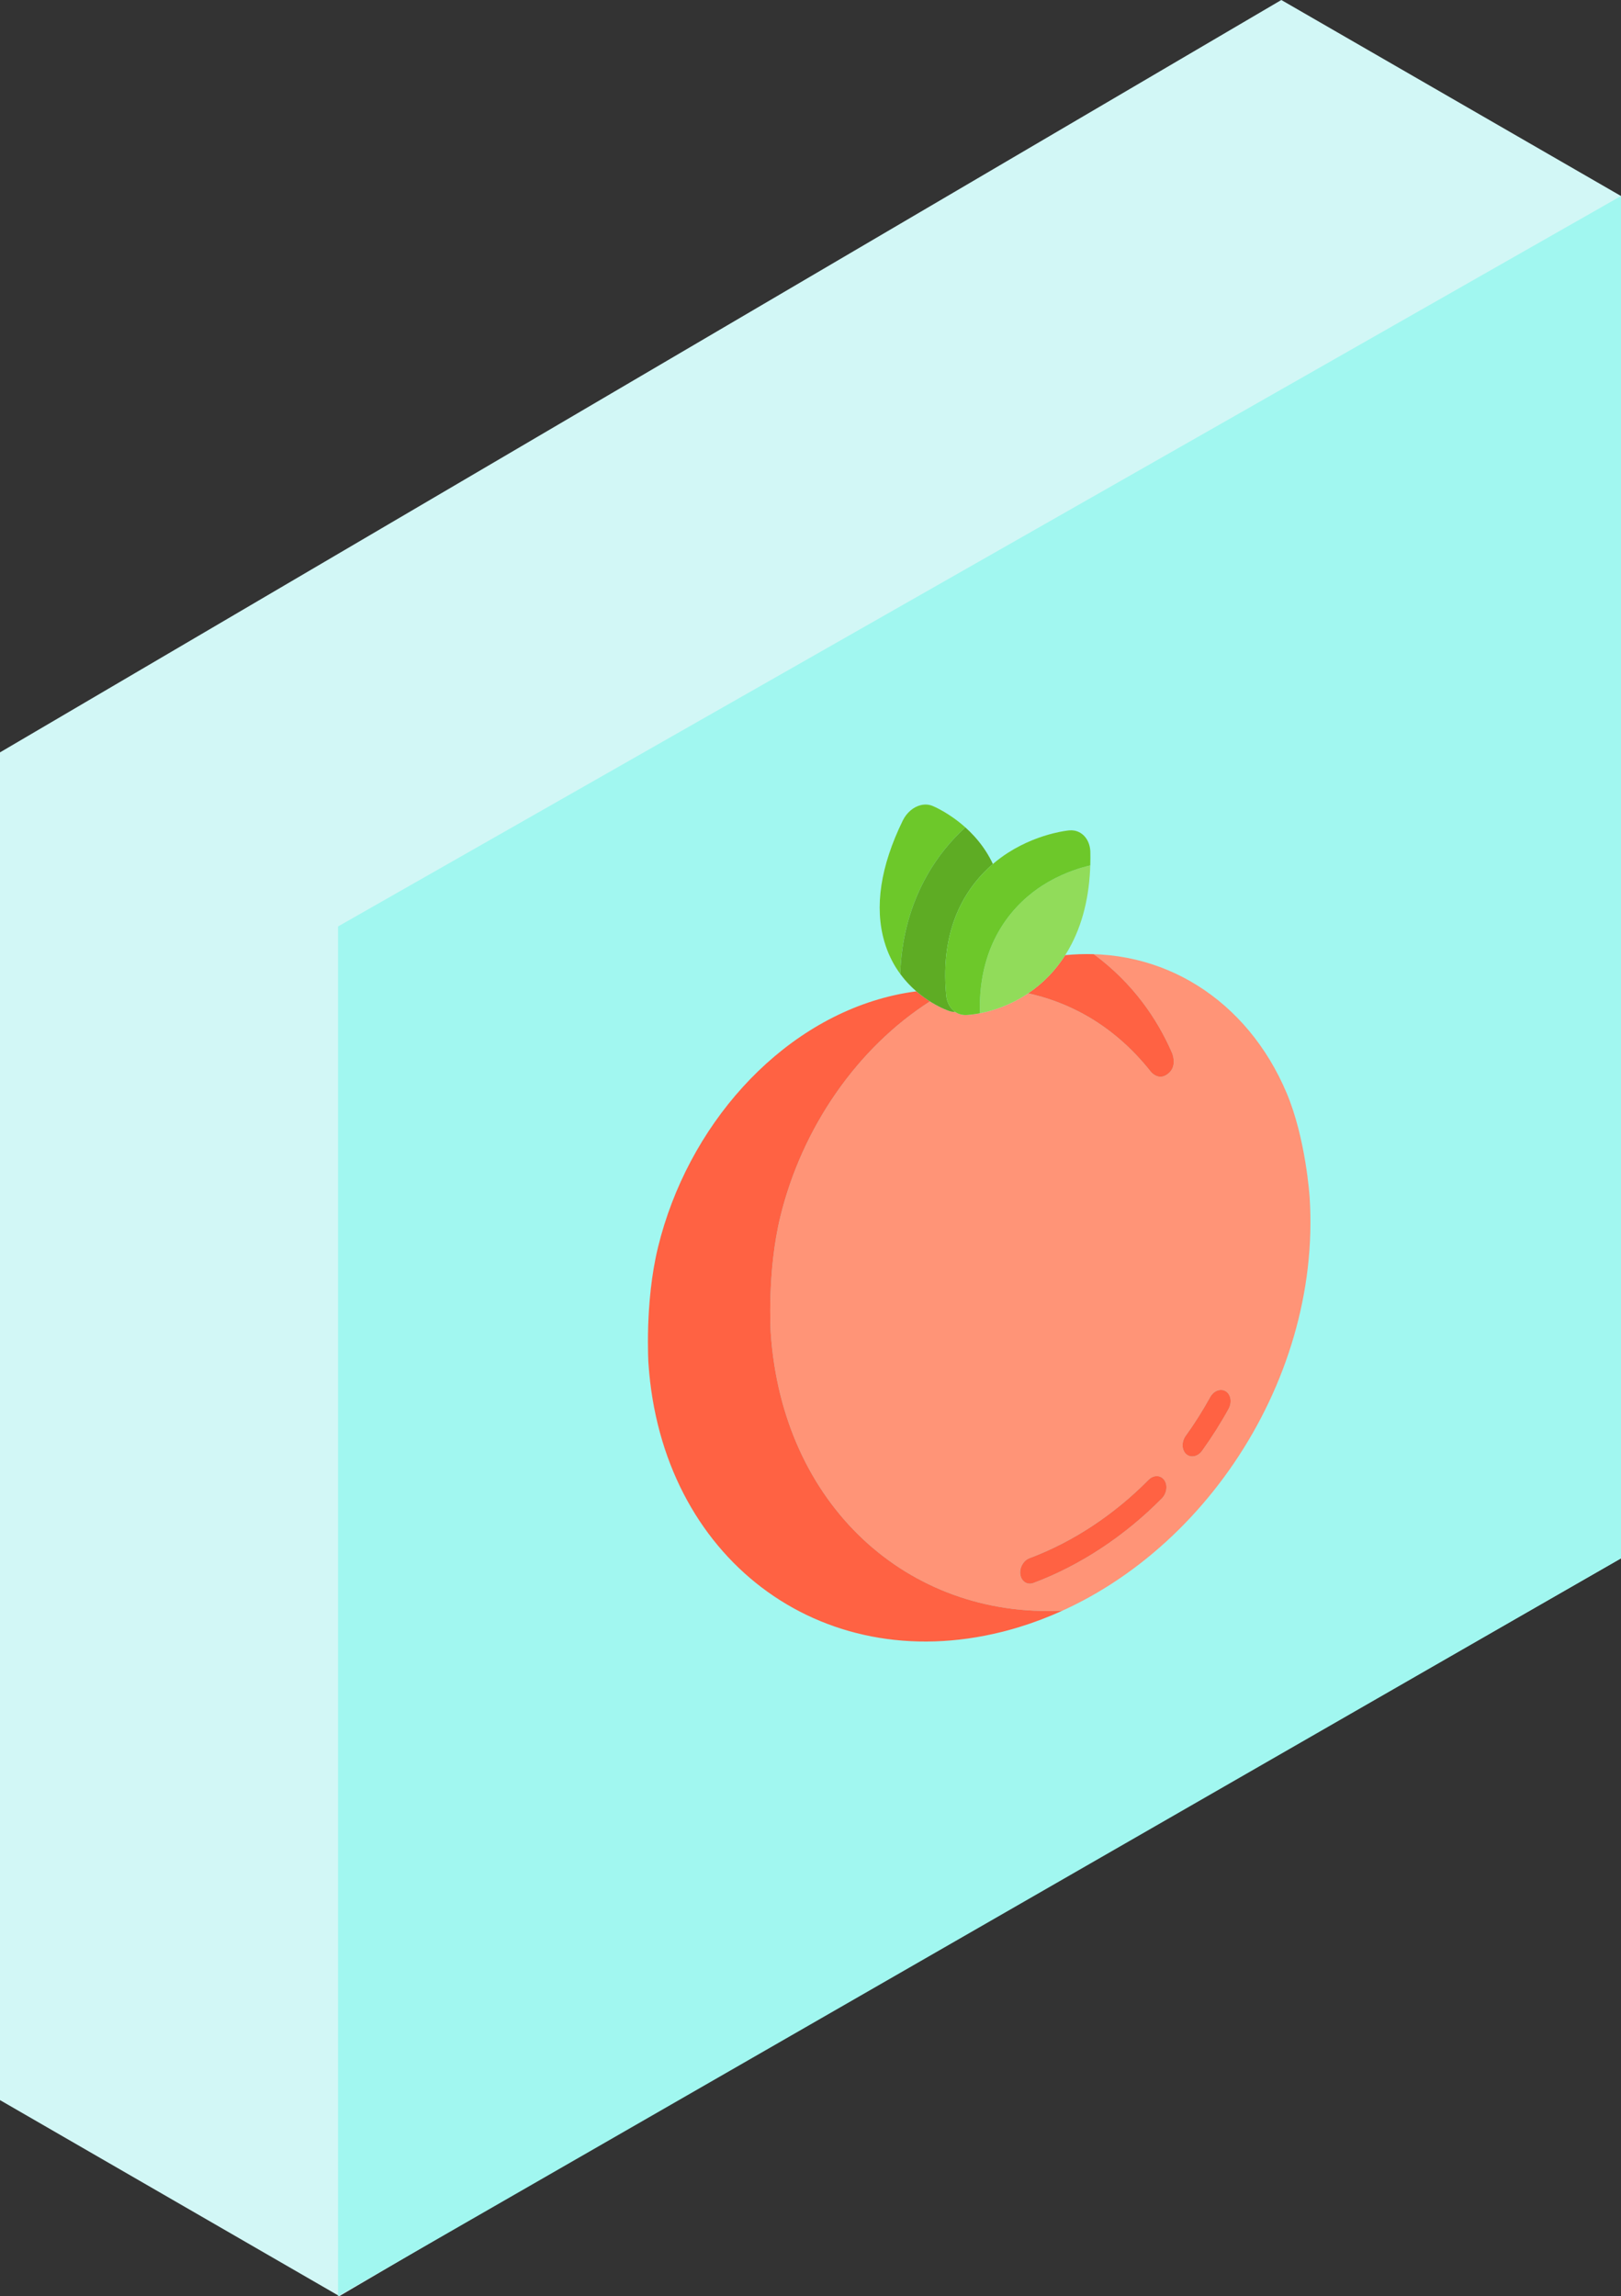 <?xml version="1.0" encoding="utf-8"?>
<!-- Generator: Adobe Illustrator 16.0.0, SVG Export Plug-In . SVG Version: 6.00 Build 0)  -->
<!DOCTYPE svg PUBLIC "-//W3C//DTD SVG 1.1//EN" "http://www.w3.org/Graphics/SVG/1.1/DTD/svg11.dtd">
<svg version="1.1" id="Layer_1" xmlns="http://www.w3.org/2000/svg" xmlns:xlink="http://www.w3.org/1999/xlink" x="0px" y="0px"
	 width="796px" height="1127.195px" viewBox="0 0 796 1127.195" enable-background="new 0 0 796 1127.195" xml:space="preserve">
<rect x="0" y="0" width="796" height="1127.195" fill="#333333" stroke="none"/>
<polygon fill="#D2F7F6" points="629.201,0 0,369.35 0,879.857 0,1012.827 0,1030.971 166.645,1127.195 287.733,1056.162 
	796,765.008 796,757.846 796,114.367 796,96.225 "/>
<polygon fill="#A1F7F0" points="166,454.809 166,1127.195 796,765.008 796,96.225 "/>
<g>
	<g>
		<g enable-background="new    ">
			<defs>
				<polygon id="SVGID_1_" enable-background="new    " points="329.511,841.623 303.149,432.399 627.884,351.434 654.246,760.657 
									"/>
			</defs>
			<clipPath id="SVGID_2_">
				<use xlink:href="#SVGID_1_"  overflow="visible"/>
			</clipPath>
			<g clip-path="url(#SVGID_2_)">
				<g>
					<g>
						<g>
							<path fill="#FF9477" d="M493.071,800.838c-0.055,0.014-0.11,0.028-0.167,0.043
								C492.96,800.867,493.018,800.852,493.071,800.838 M494.203,800.543c-0.096,0.024-0.191,0.05-0.286,0.075
								C494.01,800.594,494.11,800.566,494.203,800.543 M495.265,800.258c-0.113,0.03-0.229,0.062-0.342,0.093
								C495.037,800.319,495.15,800.288,495.265,800.258 M496.33,799.965c-0.137,0.038-0.274,0.076-0.412,0.114
								C496.059,800.04,496.189,800.004,496.33,799.965 M497.358,799.675c-0.152,0.043-0.305,0.087-0.457,0.13
								C497.053,799.763,497.207,799.718,497.358,799.675 M498.4,799.374c-0.175,0.052-0.35,0.102-0.524,0.151
								C498.05,799.476,498.228,799.425,498.4,799.374 M499.43,799.069c-0.206,0.062-0.411,0.122-0.618,0.184
								C499.017,799.192,499.225,799.131,499.43,799.069 M500.456,798.76c-0.246,0.074-0.492,0.148-0.739,0.224
								C499.965,798.908,500.209,798.834,500.456,798.76 M506.891,777.298c-2.783,0.694-5.327-1.095-5.844-4.226
								c-0.547-3.358,1.448-6.994,4.456-8.128c21.212-7.938,41.433-21.242,58.465-38.468c0.873-0.882,1.872-1.448,2.879-1.699
								c1.832-0.457,3.692,0.13,4.863,1.756c1.813,2.521,1.292,6.582-1.176,9.079c-18.374,18.579-40.18,32.933-63.049,41.502
								C507.29,777.182,507.087,777.249,506.891,777.298 M586.654,714.832c-1.489,0.372-3.023,0.065-4.198-1.001
								c-2.229-2.033-2.341-6.032-0.245-8.935c4.373-6.075,8.417-12.471,12.015-19.016c0.991-1.805,2.536-3,4.146-3.401
								c1.22-0.304,2.478-0.154,3.561,0.53c2.515,1.577,3.14,5.432,1.392,8.604c-3.899,7.1-8.286,14.042-13.04,20.632
								C589.298,713.624,587.993,714.499,586.654,714.832 M523.071,468.898c-0.001,0.001-0.001,0.003-0.002,0.004
								c4.749-0.464,9.438-0.618,14.048-0.475c19.589,14.474,31.318,32.172,38.342,48.281c0,0,2.82,6.095-1.349,9.959
								c-1.078,0.996-2.109,1.539-3.063,1.777c-3.494,0.871-5.963-2.342-5.963-2.342c-19.258-24.337-41.991-34.467-60.221-38.461
								c-0.333,0.224-0.668,0.445-1.006,0.663c-7.104,4.583-14.057,7.063-19.438,8.405c-1.158,0.289-2.243,0.525-3.242,0.717
								c0,0.001,0,0.001,0,0.001c-3.688,0.711-6.2,0.84-6.799,0.858c-1.965,0.066-3.771-0.479-5.28-1.502
								c-0.499,0.005-0.998-0.029-1.49-0.104c-0.016-0.002-0.032-0.005-0.048-0.008c-0.039-0.006-0.077-0.012-0.116-0.019
								c-0.014-0.002-0.027-0.005-0.041-0.007c-0.095-0.017-0.19-0.035-0.286-0.055c-0.025-0.005-0.051-0.012-0.077-0.017
								c-0.028-0.006-0.057-0.012-0.086-0.019c-0.042-0.01-0.085-0.02-0.126-0.03c-0.012-0.003-0.023-0.006-0.036-0.009
								c-0.036-0.009-0.072-0.019-0.108-0.028c-0.019-0.004-0.036-0.009-0.054-0.014c-0.017-0.004-0.031-0.009-0.048-0.013
								c-0.093-0.025-0.184-0.052-0.275-0.08c-0.054-0.017-0.107-0.034-0.161-0.051c-0.395-0.131-4.375-1.486-9.486-4.715
								c-35.578,22.765-62.749,61.785-73.468,105.683c-6.627,27.146-4.687,57.144-4.687,57.144
								c5.699,84.18,67.121,140.024,143.227,136.25c-6.88,3.127-13.954,5.823-21.188,8.042
								c85.327-26.152,148.52-118.542,142.571-210.877c-0.04-0.505-1.875-28.993-11.34-51.37
								C612.563,491.07,570.954,464.202,523.071,468.898 M445.056,487.402c1.648-0.283,3.29-0.528,4.926-0.738l-0.002-0.001
								C448.345,486.873,446.703,487.119,445.056,487.402 M444.103,487.571c0.308-0.056,0.614-0.11,0.921-0.163
								C444.717,487.461,444.41,487.515,444.103,487.571 M443.124,487.751c0.306-0.058,0.612-0.114,0.918-0.169
								C443.736,487.637,443.431,487.693,443.124,487.751 M442.266,487.917c0.283-0.056,0.568-0.111,0.852-0.165
								C442.834,487.806,442.55,487.861,442.266,487.917 M441.307,488.11c0.263-0.054,0.526-0.107,0.789-0.16
								C441.833,488.002,441.569,488.056,441.307,488.11 M440.289,488.323c0.259-0.056,0.518-0.11,0.776-0.163
								C440.807,488.213,440.547,488.268,440.289,488.323 M439.426,488.512c0.226-0.05,0.45-0.1,0.676-0.148
								C439.876,488.413,439.651,488.462,439.426,488.512 M438.441,488.735c0.256-0.059,0.512-0.117,0.768-0.175
								C438.953,488.618,438.697,488.676,438.441,488.735 M437.41,488.978c0.262-0.063,0.524-0.125,0.787-0.186
								C437.935,488.853,437.673,488.915,437.41,488.978 M436.393,489.226c0.278-0.069,0.557-0.137,0.835-0.205
								C436.949,489.089,436.671,489.157,436.393,489.226 M436.357,489.235c-54.489,13.586-98.805,63.901-113.245,123.049
								c-6.635,27.141-4.695,57.137-4.694,57.146c6.439,95.074,83.974,154.021,173.457,131.711
								c-89.467,22.307-167.002-36.641-173.434-131.717c0-0.009-1.94-30.005,4.687-57.144
								c14.446-59.146,58.753-109.458,113.238-123.047C436.363,489.233,436.36,489.234,436.357,489.235"/>
							<path fill="#FF6243" d="M523.069,468.902c-4.808,7.557-10.909,13.838-18.206,18.739
								c18.229,3.994,40.963,14.124,60.221,38.461c0,0,2.469,3.213,5.963,2.342c0.954-0.238,1.985-0.781,3.063-1.777
								c4.169-3.864,1.349-9.959,1.349-9.959c-7.023-16.108-18.753-33.807-38.342-48.281
								C532.507,468.284,527.818,468.438,523.069,468.902"/>
							<path fill="#FF6243" d="M436.373,489.231c-0.004,0-0.004,0-0.007,0.001c-54.485,13.589-98.792,63.901-113.238,123.047
								c-6.627,27.139-4.688,57.135-4.687,57.144c6.432,95.076,83.967,154.023,173.449,131.714c0.339-0.085,0.677-0.17,1.015-0.257
								c0.057-0.015,0.112-0.029,0.167-0.043c0.282-0.073,0.564-0.146,0.846-0.22c0.095-0.025,0.19-0.051,0.286-0.075
								c0.24-0.063,0.48-0.128,0.72-0.192c0.113-0.031,0.229-0.062,0.342-0.093c0.219-0.06,0.436-0.119,0.653-0.179
								c0.138-0.038,0.275-0.076,0.412-0.114c0.19-0.053,0.381-0.106,0.571-0.16c0.152-0.043,0.305-0.087,0.457-0.13
								c0.174-0.049,0.345-0.099,0.518-0.149c0.175-0.05,0.35-0.1,0.524-0.151c0.137-0.041,0.274-0.081,0.411-0.121
								c0.207-0.062,0.412-0.122,0.618-0.184c0.096-0.028,0.191-0.058,0.287-0.086c0.247-0.075,0.493-0.149,0.739-0.224
								c0.029-0.01,0.059-0.019,0.087-0.027c7.233-2.219,14.308-4.915,21.188-8.042c-76.106,3.774-137.528-52.07-143.227-136.25
								c0,0-1.94-29.997,4.687-57.144c10.719-43.898,37.89-82.917,73.468-105.683c-2.092-1.321-4.373-2.956-6.677-4.95
								c-1.636,0.209-3.277,0.455-4.926,0.738c-0.011,0.002-0.021,0.004-0.032,0.006c-0.307,0.053-0.613,0.107-0.921,0.163
								c-0.021,0.003-0.04,0.007-0.061,0.011c-0.306,0.055-0.612,0.112-0.918,0.169c-0.002,0.001-0.004,0.001-0.007,0.001
								c-0.283,0.054-0.568,0.109-0.852,0.165c-0.057,0.011-0.113,0.022-0.17,0.033c-0.263,0.052-0.526,0.106-0.789,0.16
								c-0.082,0.017-0.16,0.033-0.241,0.05c-0.259,0.053-0.518,0.107-0.776,0.163c-0.062,0.014-0.125,0.027-0.188,0.041
								c-0.226,0.049-0.45,0.098-0.676,0.148c-0.072,0.016-0.145,0.032-0.217,0.048c-0.256,0.058-0.512,0.116-0.768,0.175
								c-0.082,0.019-0.163,0.038-0.244,0.057c-0.263,0.061-0.525,0.123-0.787,0.186c-0.062,0.015-0.121,0.029-0.183,0.044
								c-0.278,0.067-0.557,0.135-0.835,0.205C436.386,489.228,436.379,489.229,436.373,489.231"/>
							<path fill="#FF6243" d="M598.372,682.479c-1.61,0.401-3.155,1.597-4.146,3.401c-3.598,6.545-7.642,12.94-12.015,19.016
								c-2.096,2.902-1.983,6.901,0.245,8.935c1.175,1.066,2.709,1.373,4.198,1.001c1.339-0.333,2.644-1.208,3.63-2.587
								c4.754-6.59,9.141-13.532,13.04-20.632c1.748-3.172,1.123-7.026-1.392-8.604C600.85,682.325,599.592,682.176,598.372,682.479
								"/>
							<path fill="#FF6243" d="M566.847,724.777c-1.007,0.251-2.006,0.817-2.879,1.699c-17.032,17.226-37.253,30.53-58.465,38.468
								c-3.008,1.134-5.003,4.77-4.456,8.128c0.517,3.131,3.061,4.92,5.844,4.226c0.196-0.049,0.399-0.116,0.595-0.184
								c22.869-8.569,44.675-22.923,63.049-41.502c2.468-2.497,2.989-6.559,1.176-9.079
								C570.539,724.907,568.679,724.32,566.847,724.777"/>
							<path fill="#6DC82A" d="M467.607,496.679c0.492,0.075,0.991,0.109,1.49,0.104c-0.001,0-0.001,0-0.001,0
								C468.599,496.788,468.1,496.754,467.607,496.679 M467.443,496.652c0.039,0.007,0.077,0.013,0.116,0.019
								C467.521,496.665,467.482,496.659,467.443,496.652 M467.116,496.59c0.096,0.02,0.191,0.038,0.286,0.055
								C467.308,496.628,467.212,496.61,467.116,496.59 M466.953,496.554c0.029,0.007,0.058,0.013,0.086,0.019
								C467.011,496.567,466.982,496.561,466.953,496.554 M466.791,496.516c0.013,0.003,0.024,0.005,0.036,0.009
								C466.815,496.521,466.804,496.519,466.791,496.516 M466.629,496.474c0.018,0.005,0.035,0.009,0.054,0.014
								C466.664,496.483,466.646,496.479,466.629,496.474 M466.306,496.38c0.092,0.028,0.183,0.055,0.275,0.08
								C466.488,496.435,466.397,496.409,466.306,496.38 M480.264,412.648c2.713,3.289,5.245,7.106,7.302,11.495
								c0.001,0,0.002-0.001,0.003-0.002C485.511,419.752,482.978,415.937,480.264,412.648 M479.965,412.289
								c0.098,0.117,0.195,0.233,0.292,0.352C480.16,412.523,480.062,412.405,479.965,412.289 M479.655,411.923
								c0.089,0.103,0.177,0.208,0.265,0.312C479.832,412.131,479.744,412.026,479.655,411.923 M479.348,411.565
								c0.077,0.089,0.154,0.179,0.231,0.268C479.502,411.744,479.425,411.654,479.348,411.565 M479.095,411.276
								c0.042,0.047,0.082,0.094,0.124,0.142C479.178,411.37,479.136,411.323,479.095,411.276 M478.823,410.969
								c0.012,0.014,0.024,0.028,0.037,0.042C478.848,410.996,478.836,410.983,478.823,410.969 M478.502,410.611L478.502,410.611
								L478.502,410.611 M452.074,395.269c-3.52,0.877-6.848,3.612-8.799,7.625c-10.922,22.395-13.945,42.369-8.994,59.368
								c3.271,11.239,9.562,19.092,15.698,24.402l0.002,0.001c2.304,1.994,4.585,3.628,6.677,4.95
								c5.111,3.229,9.092,4.583,9.486,4.715c-0.745-0.25-14.267-4.863-24.071-18.211c0.589-17.806,5.034-34.106,13.304-48.632
								c4.97-8.734,11.301-16.615,18.652-23.32c-7.928-7.112-15.516-10.292-16.1-10.534
								C456.055,394.867,454.034,394.78,452.074,395.269"/>
							<path fill="#5EAC24" d="M474.03,406.165C474.03,406.165,474.029,406.165,474.03,406.165
								c-7.353,6.706-13.684,14.586-18.653,23.321c-8.27,14.526-12.715,30.826-13.304,48.632
								c9.805,13.349,23.326,17.961,24.071,18.211c0.054,0.018,0.107,0.035,0.161,0.051c0.092,0.028,0.183,0.055,0.275,0.08
								c0.017,0.004,0.031,0.009,0.048,0.013c0.018,0.005,0.035,0.009,0.054,0.014c0.036,0.01,0.072,0.02,0.108,0.028
								c0.013,0.003,0.024,0.005,0.036,0.009c0.041,0.01,0.084,0.02,0.126,0.03c0.029,0.007,0.058,0.013,0.086,0.019
								c0.026,0.005,0.052,0.012,0.077,0.017c0.096,0.02,0.191,0.038,0.286,0.055c0.014,0.002,0.027,0.005,0.041,0.007
								c0.039,0.007,0.077,0.013,0.116,0.019c0.016,0.002,0.032,0.006,0.048,0.008c0.492,0.075,0.991,0.109,1.489,0.104
								c-2.431-1.647-4.099-4.531-4.443-8.101c-0.109-1.13-0.2-2.245-0.273-3.344c-2.134-32.208,11.321-51.016,23.186-61.194
								c-2.057-4.389-4.589-8.207-7.302-11.495c-0.001-0.002-0.004-0.006-0.007-0.008c-0.097-0.119-0.194-0.235-0.292-0.352
								c-0.016-0.018-0.029-0.036-0.045-0.053c-0.088-0.104-0.176-0.209-0.265-0.312c-0.025-0.03-0.052-0.06-0.076-0.09
								c-0.077-0.089-0.154-0.179-0.231-0.268c-0.043-0.049-0.086-0.099-0.129-0.148c-0.042-0.047-0.082-0.095-0.124-0.142
								c-0.078-0.088-0.156-0.177-0.234-0.266c-0.013-0.014-0.025-0.027-0.037-0.042c-0.107-0.12-0.214-0.238-0.32-0.357l-0.001,0
								C477.029,408.985,475.523,407.505,474.03,406.165"/>
							<path fill="#91DC5A" d="M535.443,421.145c-0.003,1.244-0.023,2.478-0.059,3.698c-0.382,0.088-0.777,0.183-1.185,0.285
								c-5.793,1.444-14.059,4.263-22.427,9.655c-12.187,7.859-31.609,26.177-30.597,62.645c0.999-0.194,2.084-0.43,3.242-0.719
								c5.382-1.342,12.334-3.821,19.438-8.405c0.338-0.218,0.673-0.439,1.006-0.663c7.297-4.9,13.398-11.182,18.206-18.739
								c0.001-0.001,0.001-0.002,0.002-0.004c1.142-1.794,2.21-3.659,3.203-5.594C532.342,451.477,535.427,437.305,535.443,421.145
								 M527.601,407.754c4.292,0.792,7.454,4.676,7.789,9.912C535.059,412.432,531.895,408.546,527.601,407.754"/>
							<path fill="#6DC82A" d="M517.246,409.088c-5.793,1.444-14.076,4.262-22.457,9.665c-2.223,1.433-4.686,3.214-7.221,5.389
								c-0.001,0-0.002,0.001-0.003,0.002c-11.864,10.179-25.319,28.986-23.186,61.194c0.073,1.099,0.164,2.214,0.273,3.344
								c0.558,5.788,4.596,9.776,9.725,9.604c0.599-0.018,3.11-0.147,6.799-0.858c-1.013-36.468,18.41-54.786,30.597-62.645
								c8.368-5.392,16.634-8.21,22.427-9.655c0.407-0.102,0.803-0.196,1.185-0.285c0.035-1.22,0.056-2.454,0.059-3.698
								c0.002-0.949-0.006-1.904-0.027-2.865c-0.004-0.207-0.014-0.412-0.026-0.614c-0.335-5.236-3.497-9.12-7.789-9.912
								c-0.825-0.152-1.693-0.19-2.59-0.102C524.349,407.715,521.454,408.039,517.246,409.088"/>
						</g>
					</g>
				</g>
			</g>
		</g>
	</g>
</g>
</svg>
